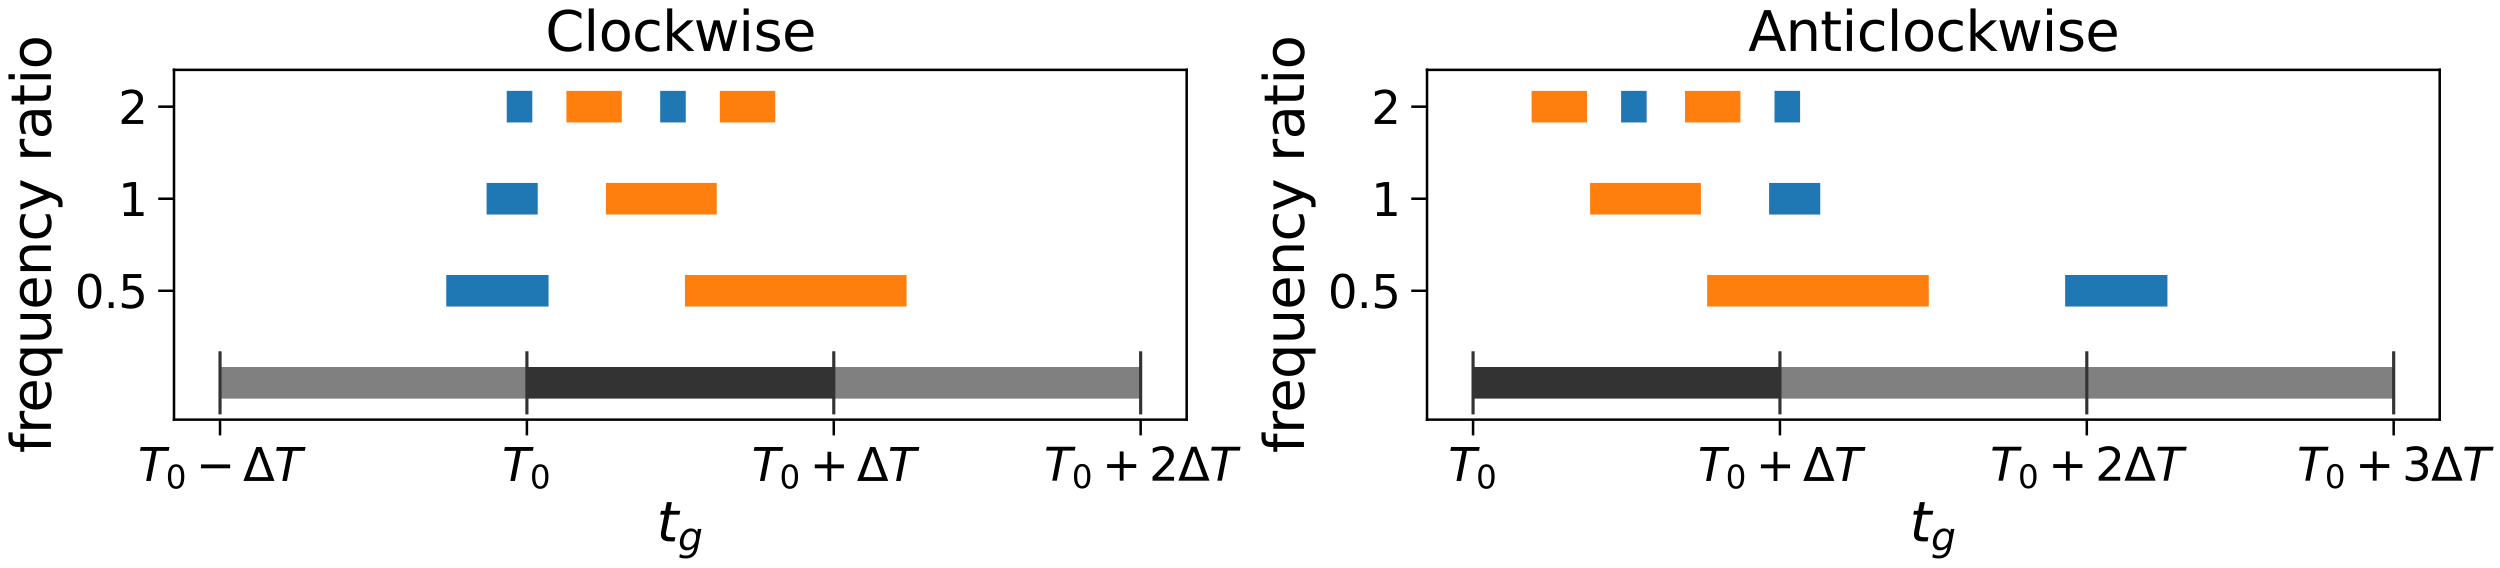 <?xml version="1.0" encoding="utf-8" standalone="no"?>
<!DOCTYPE svg PUBLIC "-//W3C//DTD SVG 1.1//EN"
  "http://www.w3.org/Graphics/SVG/1.1/DTD/svg11.dtd">
<svg xmlns:xlink="http://www.w3.org/1999/xlink" width="792pt" height="180pt" viewBox="0 0 792 180" xmlns="http://www.w3.org/2000/svg" version="1.1">
 <defs>
  <style type="text/css">*{stroke-linejoin: round; stroke-linecap: butt}</style>
 </defs>
 <g id="figure_1">
  <g id="patch_1">
   <path d="M 0 180 
L 792 180 
L 792 0 
L 0 0 
z
" style="fill: #ffffff"/>
  </g>
  <g id="axes_1">
   <g id="patch_2">
    <path d="M 55.125 132.938 
L 375.94 132.938 
L 375.94 22.13 
L 55.125 22.13 
z
" style="fill: #ffffff"/>
   </g>
   <g id="matplotlib.axis_1">
    <g id="xtick_1">
     <g id="line2d_1">
      <defs>
       <path id="md4eec7b80d" d="M 0 0 
L 0 5 
" style="stroke: #000000; stroke-width: 0.8"/>
      </defs>
      <g>
       <use xlink:href="#md4eec7b80d" x="69.707" y="132.938" style="stroke: #000000; stroke-width: 0.8"/>
      </g>
     </g>
     <g id="text_1">
      <!-- $T_0 - \Delta T$ -->
      <g transform="translate(43.715 152.379) scale(0.144 -0.144)">
       <defs>
        <path id="DejaVuSans-Oblique-54" d="M 378 4666 
L 4325 4666 
L 4225 4134 
L 2559 4134 
L 1759 0 
L 1125 0 
L 1925 4134 
L 275 4134 
L 378 4666 
z
" transform="scale(0.016)"/>
        <path id="DejaVuSans-30" d="M 2034 4250 
Q 1547 4250 1301 3770 
Q 1056 3291 1056 2328 
Q 1056 1369 1301 889 
Q 1547 409 2034 409 
Q 2525 409 2770 889 
Q 3016 1369 3016 2328 
Q 3016 3291 2770 3770 
Q 2525 4250 2034 4250 
z
M 2034 4750 
Q 2819 4750 3233 4129 
Q 3647 3509 3647 2328 
Q 3647 1150 3233 529 
Q 2819 -91 2034 -91 
Q 1250 -91 836 529 
Q 422 1150 422 2328 
Q 422 3509 836 4129 
Q 1250 4750 2034 4750 
z
" transform="scale(0.016)"/>
        <path id="DejaVuSans-2212" d="M 678 2272 
L 4684 2272 
L 4684 1741 
L 678 1741 
L 678 2272 
z
" transform="scale(0.016)"/>
        <path id="DejaVuSans-394" d="M 2188 4044 
L 906 525 
L 3472 525 
L 2188 4044 
z
M 50 0 
L 1831 4666 
L 2547 4666 
L 4325 0 
L 50 0 
z
" transform="scale(0.016)"/>
       </defs>
       <use xlink:href="#DejaVuSans-Oblique-54" transform="translate(0 0.094)"/>
       <use xlink:href="#DejaVuSans-30" transform="translate(61.084 -16.312) scale(0.7)"/>
       <use xlink:href="#DejaVuSans-2212" transform="translate(127.837 0.094)"/>
       <use xlink:href="#DejaVuSans-394" transform="translate(231.108 0.094)"/>
       <use xlink:href="#DejaVuSans-Oblique-54" transform="translate(299.517 0.094)"/>
      </g>
     </g>
    </g>
    <g id="xtick_2">
     <g id="line2d_2">
      <g>
       <use xlink:href="#md4eec7b80d" x="166.924" y="132.938" style="stroke: #000000; stroke-width: 0.8"/>
      </g>
     </g>
     <g id="text_2">
      <!-- $T_0$ -->
      <g transform="translate(159.076 152.379) scale(0.144 -0.144)">
       <use xlink:href="#DejaVuSans-Oblique-54" transform="translate(0 0.094)"/>
       <use xlink:href="#DejaVuSans-30" transform="translate(61.084 -16.312) scale(0.7)"/>
      </g>
     </g>
    </g>
    <g id="xtick_3">
     <g id="line2d_3">
      <g>
       <use xlink:href="#md4eec7b80d" x="264.141" y="132.938" style="stroke: #000000; stroke-width: 0.8"/>
      </g>
     </g>
     <g id="text_3">
      <!-- $T_0 + \Delta T$ -->
      <g transform="translate(238.149 152.379) scale(0.144 -0.144)">
       <defs>
        <path id="DejaVuSans-2b" d="M 2944 4013 
L 2944 2272 
L 4684 2272 
L 4684 1741 
L 2944 1741 
L 2944 0 
L 2419 0 
L 2419 1741 
L 678 1741 
L 678 2272 
L 2419 2272 
L 2419 4013 
L 2944 4013 
z
" transform="scale(0.016)"/>
       </defs>
       <use xlink:href="#DejaVuSans-Oblique-54" transform="translate(0 0.094)"/>
       <use xlink:href="#DejaVuSans-30" transform="translate(61.084 -16.312) scale(0.7)"/>
       <use xlink:href="#DejaVuSans-2b" transform="translate(127.837 0.094)"/>
       <use xlink:href="#DejaVuSans-394" transform="translate(231.108 0.094)"/>
       <use xlink:href="#DejaVuSans-Oblique-54" transform="translate(299.517 0.094)"/>
      </g>
     </g>
    </g>
    <g id="xtick_4">
     <g id="line2d_4">
      <g>
       <use xlink:href="#md4eec7b80d" x="361.357" y="132.938" style="stroke: #000000; stroke-width: 0.8"/>
      </g>
     </g>
     <g id="text_4">
      <!-- $T_0 + 2\Delta T$ -->
      <g transform="translate(330.757 152.379) scale(0.144 -0.144)">
       <defs>
        <path id="DejaVuSans-32" d="M 1228 531 
L 3431 531 
L 3431 0 
L 469 0 
L 469 531 
Q 828 903 1448 1529 
Q 2069 2156 2228 2338 
Q 2531 2678 2651 2914 
Q 2772 3150 2772 3378 
Q 2772 3750 2511 3984 
Q 2250 4219 1831 4219 
Q 1534 4219 1204 4116 
Q 875 4013 500 3803 
L 500 4441 
Q 881 4594 1212 4672 
Q 1544 4750 1819 4750 
Q 2544 4750 2975 4387 
Q 3406 4025 3406 3419 
Q 3406 3131 3298 2873 
Q 3191 2616 2906 2266 
Q 2828 2175 2409 1742 
Q 1991 1309 1228 531 
z
" transform="scale(0.016)"/>
       </defs>
       <use xlink:href="#DejaVuSans-Oblique-54" transform="translate(0 0.781)"/>
       <use xlink:href="#DejaVuSans-30" transform="translate(61.084 -15.625) scale(0.7)"/>
       <use xlink:href="#DejaVuSans-2b" transform="translate(127.837 0.781)"/>
       <use xlink:href="#DejaVuSans-32" transform="translate(231.108 0.781)"/>
       <use xlink:href="#DejaVuSans-394" transform="translate(294.731 0.781)"/>
       <use xlink:href="#DejaVuSans-Oblique-54" transform="translate(363.14 0.781)"/>
      </g>
     </g>
    </g>
    <g id="text_5">
     <!-- $t_g$ -->
     <g transform="translate(208.015 171.643) scale(0.173 -0.173)">
      <defs>
       <path id="DejaVuSans-Oblique-74" d="M 2706 3500 
L 2619 3053 
L 1472 3053 
L 1100 1153 
Q 1081 1047 1072 975 
Q 1063 903 1063 863 
Q 1063 663 1183 572 
Q 1303 481 1569 481 
L 2150 481 
L 2053 0 
L 1503 0 
Q 991 0 739 200 
Q 488 400 488 806 
Q 488 878 497 964 
Q 506 1050 525 1153 
L 897 3053 
L 409 3053 
L 500 3500 
L 978 3500 
L 1172 4494 
L 1747 4494 
L 1556 3500 
L 2706 3500 
z
" transform="scale(0.016)"/>
       <path id="DejaVuSans-Oblique-67" d="M 3816 3500 
L 3219 434 
Q 3047 -456 2561 -893 
Q 2075 -1331 1253 -1331 
Q 950 -1331 690 -1286 
Q 431 -1241 206 -1147 
L 313 -588 
Q 525 -725 762 -790 
Q 1000 -856 1269 -856 
Q 1816 -856 2167 -557 
Q 2519 -259 2631 300 
L 2681 563 
Q 2441 288 2122 144 
Q 1803 0 1434 0 
Q 903 0 598 351 
Q 294 703 294 1319 
Q 294 1803 478 2267 
Q 663 2731 997 3091 
Q 1219 3328 1514 3456 
Q 1809 3584 2131 3584 
Q 2484 3584 2746 3420 
Q 3009 3256 3138 2956 
L 3238 3500 
L 3816 3500 
z
M 2950 2216 
Q 2950 2641 2750 2872 
Q 2550 3103 2181 3103 
Q 1953 3103 1747 3012 
Q 1541 2922 1394 2759 
Q 1156 2491 1023 2127 
Q 891 1763 891 1375 
Q 891 944 1092 712 
Q 1294 481 1672 481 
Q 2219 481 2584 976 
Q 2950 1472 2950 2216 
z
" transform="scale(0.016)"/>
      </defs>
      <use xlink:href="#DejaVuSans-Oblique-74" transform="translate(0 0.781)"/>
      <use xlink:href="#DejaVuSans-Oblique-67" transform="translate(39.209 -15.625) scale(0.7)"/>
     </g>
    </g>
   </g>
   <g id="matplotlib.axis_2">
    <g id="ytick_1">
     <g id="line2d_5">
      <defs>
       <path id="m2112904cf8" d="M 0 0 
L -5 0 
" style="stroke: #000000; stroke-width: 0.8"/>
      </defs>
      <g>
       <use xlink:href="#m2112904cf8" x="55.125" y="92.114" style="stroke: #000000; stroke-width: 0.8"/>
      </g>
     </g>
     <g id="text_6">
      <!-- 0.5 -->
      <g transform="translate(23.724 97.585) scale(0.144 -0.144)">
       <defs>
        <path id="DejaVuSans-2e" d="M 684 794 
L 1344 794 
L 1344 0 
L 684 0 
L 684 794 
z
" transform="scale(0.016)"/>
        <path id="DejaVuSans-35" d="M 691 4666 
L 3169 4666 
L 3169 4134 
L 1269 4134 
L 1269 2991 
Q 1406 3038 1543 3061 
Q 1681 3084 1819 3084 
Q 2600 3084 3056 2656 
Q 3513 2228 3513 1497 
Q 3513 744 3044 326 
Q 2575 -91 1722 -91 
Q 1428 -91 1123 -41 
Q 819 9 494 109 
L 494 744 
Q 775 591 1075 516 
Q 1375 441 1709 441 
Q 2250 441 2565 725 
Q 2881 1009 2881 1497 
Q 2881 1984 2565 2268 
Q 2250 2553 1709 2553 
Q 1456 2553 1204 2497 
Q 953 2441 691 2322 
L 691 4666 
z
" transform="scale(0.016)"/>
       </defs>
       <use xlink:href="#DejaVuSans-30"/>
       <use xlink:href="#DejaVuSans-2e" x="63.623"/>
       <use xlink:href="#DejaVuSans-35" x="95.41"/>
      </g>
     </g>
    </g>
    <g id="ytick_2">
     <g id="line2d_6">
      <g>
       <use xlink:href="#m2112904cf8" x="55.125" y="62.954" style="stroke: #000000; stroke-width: 0.8"/>
      </g>
     </g>
     <g id="text_7">
      <!-- 1 -->
      <g transform="translate(37.463 68.425) scale(0.144 -0.144)">
       <defs>
        <path id="DejaVuSans-31" d="M 794 531 
L 1825 531 
L 1825 4091 
L 703 3866 
L 703 4441 
L 1819 4666 
L 2450 4666 
L 2450 531 
L 3481 531 
L 3481 0 
L 794 0 
L 794 531 
z
" transform="scale(0.016)"/>
       </defs>
       <use xlink:href="#DejaVuSans-31"/>
      </g>
     </g>
    </g>
    <g id="ytick_3">
     <g id="line2d_7">
      <g>
       <use xlink:href="#m2112904cf8" x="55.125" y="33.794" style="stroke: #000000; stroke-width: 0.8"/>
      </g>
     </g>
     <g id="text_8">
      <!-- 2 -->
      <g transform="translate(37.463 39.265) scale(0.144 -0.144)">
       <use xlink:href="#DejaVuSans-32"/>
      </g>
     </g>
    </g>
    <g id="text_9">
     <!-- frequency ratio -->
     <g transform="translate(16.13 143.533) rotate(-90) scale(0.173 -0.173)">
      <defs>
       <path id="DejaVuSans-66" d="M 2375 4863 
L 2375 4384 
L 1825 4384 
Q 1516 4384 1395 4259 
Q 1275 4134 1275 3809 
L 1275 3500 
L 2222 3500 
L 2222 3053 
L 1275 3053 
L 1275 0 
L 697 0 
L 697 3053 
L 147 3053 
L 147 3500 
L 697 3500 
L 697 3744 
Q 697 4328 969 4595 
Q 1241 4863 1831 4863 
L 2375 4863 
z
" transform="scale(0.016)"/>
       <path id="DejaVuSans-72" d="M 2631 2963 
Q 2534 3019 2420 3045 
Q 2306 3072 2169 3072 
Q 1681 3072 1420 2755 
Q 1159 2438 1159 1844 
L 1159 0 
L 581 0 
L 581 3500 
L 1159 3500 
L 1159 2956 
Q 1341 3275 1631 3429 
Q 1922 3584 2338 3584 
Q 2397 3584 2469 3576 
Q 2541 3569 2628 3553 
L 2631 2963 
z
" transform="scale(0.016)"/>
       <path id="DejaVuSans-65" d="M 3597 1894 
L 3597 1613 
L 953 1613 
Q 991 1019 1311 708 
Q 1631 397 2203 397 
Q 2534 397 2845 478 
Q 3156 559 3463 722 
L 3463 178 
Q 3153 47 2828 -22 
Q 2503 -91 2169 -91 
Q 1331 -91 842 396 
Q 353 884 353 1716 
Q 353 2575 817 3079 
Q 1281 3584 2069 3584 
Q 2775 3584 3186 3129 
Q 3597 2675 3597 1894 
z
M 3022 2063 
Q 3016 2534 2758 2815 
Q 2500 3097 2075 3097 
Q 1594 3097 1305 2825 
Q 1016 2553 972 2059 
L 3022 2063 
z
" transform="scale(0.016)"/>
       <path id="DejaVuSans-71" d="M 947 1747 
Q 947 1113 1208 752 
Q 1469 391 1925 391 
Q 2381 391 2643 752 
Q 2906 1113 2906 1747 
Q 2906 2381 2643 2742 
Q 2381 3103 1925 3103 
Q 1469 3103 1208 2742 
Q 947 2381 947 1747 
z
M 2906 525 
Q 2725 213 2448 61 
Q 2172 -91 1784 -91 
Q 1150 -91 751 415 
Q 353 922 353 1747 
Q 353 2572 751 3078 
Q 1150 3584 1784 3584 
Q 2172 3584 2448 3432 
Q 2725 3281 2906 2969 
L 2906 3500 
L 3481 3500 
L 3481 -1331 
L 2906 -1331 
L 2906 525 
z
" transform="scale(0.016)"/>
       <path id="DejaVuSans-75" d="M 544 1381 
L 544 3500 
L 1119 3500 
L 1119 1403 
Q 1119 906 1312 657 
Q 1506 409 1894 409 
Q 2359 409 2629 706 
Q 2900 1003 2900 1516 
L 2900 3500 
L 3475 3500 
L 3475 0 
L 2900 0 
L 2900 538 
Q 2691 219 2414 64 
Q 2138 -91 1772 -91 
Q 1169 -91 856 284 
Q 544 659 544 1381 
z
M 1991 3584 
L 1991 3584 
z
" transform="scale(0.016)"/>
       <path id="DejaVuSans-6e" d="M 3513 2113 
L 3513 0 
L 2938 0 
L 2938 2094 
Q 2938 2591 2744 2837 
Q 2550 3084 2163 3084 
Q 1697 3084 1428 2787 
Q 1159 2491 1159 1978 
L 1159 0 
L 581 0 
L 581 3500 
L 1159 3500 
L 1159 2956 
Q 1366 3272 1645 3428 
Q 1925 3584 2291 3584 
Q 2894 3584 3203 3211 
Q 3513 2838 3513 2113 
z
" transform="scale(0.016)"/>
       <path id="DejaVuSans-63" d="M 3122 3366 
L 3122 2828 
Q 2878 2963 2633 3030 
Q 2388 3097 2138 3097 
Q 1578 3097 1268 2742 
Q 959 2388 959 1747 
Q 959 1106 1268 751 
Q 1578 397 2138 397 
Q 2388 397 2633 464 
Q 2878 531 3122 666 
L 3122 134 
Q 2881 22 2623 -34 
Q 2366 -91 2075 -91 
Q 1284 -91 818 406 
Q 353 903 353 1747 
Q 353 2603 823 3093 
Q 1294 3584 2113 3584 
Q 2378 3584 2631 3529 
Q 2884 3475 3122 3366 
z
" transform="scale(0.016)"/>
       <path id="DejaVuSans-79" d="M 2059 -325 
Q 1816 -950 1584 -1140 
Q 1353 -1331 966 -1331 
L 506 -1331 
L 506 -850 
L 844 -850 
Q 1081 -850 1212 -737 
Q 1344 -625 1503 -206 
L 1606 56 
L 191 3500 
L 800 3500 
L 1894 763 
L 2988 3500 
L 3597 3500 
L 2059 -325 
z
" transform="scale(0.016)"/>
       <path id="DejaVuSans-20" transform="scale(0.016)"/>
       <path id="DejaVuSans-61" d="M 2194 1759 
Q 1497 1759 1228 1600 
Q 959 1441 959 1056 
Q 959 750 1161 570 
Q 1363 391 1709 391 
Q 2188 391 2477 730 
Q 2766 1069 2766 1631 
L 2766 1759 
L 2194 1759 
z
M 3341 1997 
L 3341 0 
L 2766 0 
L 2766 531 
Q 2569 213 2275 61 
Q 1981 -91 1556 -91 
Q 1019 -91 701 211 
Q 384 513 384 1019 
Q 384 1609 779 1909 
Q 1175 2209 1959 2209 
L 2766 2209 
L 2766 2266 
Q 2766 2663 2505 2880 
Q 2244 3097 1772 3097 
Q 1472 3097 1187 3025 
Q 903 2953 641 2809 
L 641 3341 
Q 956 3463 1253 3523 
Q 1550 3584 1831 3584 
Q 2591 3584 2966 3190 
Q 3341 2797 3341 1997 
z
" transform="scale(0.016)"/>
       <path id="DejaVuSans-74" d="M 1172 4494 
L 1172 3500 
L 2356 3500 
L 2356 3053 
L 1172 3053 
L 1172 1153 
Q 1172 725 1289 603 
Q 1406 481 1766 481 
L 2356 481 
L 2356 0 
L 1766 0 
Q 1100 0 847 248 
Q 594 497 594 1153 
L 594 3053 
L 172 3053 
L 172 3500 
L 594 3500 
L 594 4494 
L 1172 4494 
z
" transform="scale(0.016)"/>
       <path id="DejaVuSans-69" d="M 603 3500 
L 1178 3500 
L 1178 0 
L 603 0 
L 603 3500 
z
M 603 4863 
L 1178 4863 
L 1178 4134 
L 603 4134 
L 603 4863 
z
" transform="scale(0.016)"/>
       <path id="DejaVuSans-6f" d="M 1959 3097 
Q 1497 3097 1228 2736 
Q 959 2375 959 1747 
Q 959 1119 1226 758 
Q 1494 397 1959 397 
Q 2419 397 2687 759 
Q 2956 1122 2956 1747 
Q 2956 2369 2687 2733 
Q 2419 3097 1959 3097 
z
M 1959 3584 
Q 2709 3584 3137 3096 
Q 3566 2609 3566 1747 
Q 3566 888 3137 398 
Q 2709 -91 1959 -91 
Q 1206 -91 779 398 
Q 353 888 353 1747 
Q 353 2609 779 3096 
Q 1206 3584 1959 3584 
z
" transform="scale(0.016)"/>
      </defs>
      <use xlink:href="#DejaVuSans-66"/>
      <use xlink:href="#DejaVuSans-72" x="35.205"/>
      <use xlink:href="#DejaVuSans-65" x="74.068"/>
      <use xlink:href="#DejaVuSans-71" x="135.592"/>
      <use xlink:href="#DejaVuSans-75" x="199.068"/>
      <use xlink:href="#DejaVuSans-65" x="262.447"/>
      <use xlink:href="#DejaVuSans-6e" x="323.971"/>
      <use xlink:href="#DejaVuSans-63" x="387.35"/>
      <use xlink:href="#DejaVuSans-79" x="442.33"/>
      <use xlink:href="#DejaVuSans-20" x="501.51"/>
      <use xlink:href="#DejaVuSans-72" x="533.297"/>
      <use xlink:href="#DejaVuSans-61" x="574.41"/>
      <use xlink:href="#DejaVuSans-74" x="635.689"/>
      <use xlink:href="#DejaVuSans-69" x="674.898"/>
      <use xlink:href="#DejaVuSans-6f" x="702.682"/>
     </g>
    </g>
   </g>
   <g id="line2d_8">
    <path d="M 69.707 121.274 
L 166.924 121.274 
" clip-path="url(#p3c301cf789)" style="fill: none; stroke: #808080; stroke-width: 10"/>
   </g>
   <g id="line2d_9">
    <path d="M 166.924 121.274 
L 264.141 121.274 
" clip-path="url(#p3c301cf789)" style="fill: none; stroke: #333333; stroke-width: 10"/>
   </g>
   <g id="line2d_10">
    <path d="M 264.141 121.274 
L 361.357 121.274 
" clip-path="url(#p3c301cf789)" style="fill: none; stroke: #808080; stroke-width: 10"/>
   </g>
   <g id="line2d_11">
    <defs>
     <path id="mcf06b5cd9d" d="M 0 10 
L 0 -10 
" style="stroke: #333333"/>
    </defs>
    <g clip-path="url(#p3c301cf789)">
     <use xlink:href="#mcf06b5cd9d" x="69.707" y="121.274" style="fill: #333333; stroke: #333333"/>
     <use xlink:href="#mcf06b5cd9d" x="166.924" y="121.274" style="fill: #333333; stroke: #333333"/>
     <use xlink:href="#mcf06b5cd9d" x="264.141" y="121.274" style="fill: #333333; stroke: #333333"/>
     <use xlink:href="#mcf06b5cd9d" x="361.357" y="121.274" style="fill: #333333; stroke: #333333"/>
    </g>
   </g>
   <g id="line2d_12">
    <path d="M 141.38 92.114 
L 173.785 92.114 
" clip-path="url(#p3c301cf789)" style="fill: none; stroke: #1f77b4; stroke-width: 10"/>
   </g>
   <g id="line2d_13">
    <path d="M 216.993 92.114 
L 287.205 92.114 
" clip-path="url(#p3c301cf789)" style="fill: none; stroke: #ff7f0e; stroke-width: 10"/>
   </g>
   <g id="line2d_14">
    <path d="M 154.152 62.954 
L 170.355 62.954 
" clip-path="url(#p3c301cf789)" style="fill: none; stroke: #1f77b4; stroke-width: 10"/>
   </g>
   <g id="line2d_15">
    <path d="M 191.958 62.954 
L 227.064 62.954 
" clip-path="url(#p3c301cf789)" style="fill: none; stroke: #ff7f0e; stroke-width: 10"/>
   </g>
   <g id="line2d_16">
    <path d="M 160.538 33.794 
L 168.639 33.794 
" clip-path="url(#p3c301cf789)" style="fill: none; stroke: #1f77b4; stroke-width: 10"/>
   </g>
   <g id="line2d_17">
    <path d="M 179.441 33.794 
L 196.994 33.794 
" clip-path="url(#p3c301cf789)" style="fill: none; stroke: #ff7f0e; stroke-width: 10"/>
   </g>
   <g id="line2d_18">
    <path d="M 209.146 33.794 
L 217.248 33.794 
" clip-path="url(#p3c301cf789)" style="fill: none; stroke: #1f77b4; stroke-width: 10"/>
   </g>
   <g id="line2d_19">
    <path d="M 228.049 33.794 
L 245.602 33.794 
" clip-path="url(#p3c301cf789)" style="fill: none; stroke: #ff7f0e; stroke-width: 10"/>
   </g>
   <g id="patch_3">
    <path d="M 55.125 132.938 
L 55.125 22.13 
" style="fill: none; stroke: #000000; stroke-width: 0.8; stroke-linejoin: miter; stroke-linecap: square"/>
   </g>
   <g id="patch_4">
    <path d="M 375.94 132.938 
L 375.94 22.13 
" style="fill: none; stroke: #000000; stroke-width: 0.8; stroke-linejoin: miter; stroke-linecap: square"/>
   </g>
   <g id="patch_5">
    <path d="M 55.125 132.938 
L 375.94 132.938 
" style="fill: none; stroke: #000000; stroke-width: 0.8; stroke-linejoin: miter; stroke-linecap: square"/>
   </g>
   <g id="patch_6">
    <path d="M 55.125 22.13 
L 375.94 22.13 
" style="fill: none; stroke: #000000; stroke-width: 0.8; stroke-linejoin: miter; stroke-linecap: square"/>
   </g>
   <g id="text_10">
    <!-- Clockwise -->
    <g transform="translate(172.775 16.13) scale(0.173 -0.173)">
     <defs>
      <path id="DejaVuSans-43" d="M 4122 4306 
L 4122 3641 
Q 3803 3938 3442 4084 
Q 3081 4231 2675 4231 
Q 1875 4231 1450 3742 
Q 1025 3253 1025 2328 
Q 1025 1406 1450 917 
Q 1875 428 2675 428 
Q 3081 428 3442 575 
Q 3803 722 4122 1019 
L 4122 359 
Q 3791 134 3420 21 
Q 3050 -91 2638 -91 
Q 1578 -91 968 557 
Q 359 1206 359 2328 
Q 359 3453 968 4101 
Q 1578 4750 2638 4750 
Q 3056 4750 3426 4639 
Q 3797 4528 4122 4306 
z
" transform="scale(0.016)"/>
      <path id="DejaVuSans-6c" d="M 603 4863 
L 1178 4863 
L 1178 0 
L 603 0 
L 603 4863 
z
" transform="scale(0.016)"/>
      <path id="DejaVuSans-6b" d="M 581 4863 
L 1159 4863 
L 1159 1991 
L 2875 3500 
L 3609 3500 
L 1753 1863 
L 3688 0 
L 2938 0 
L 1159 1709 
L 1159 0 
L 581 0 
L 581 4863 
z
" transform="scale(0.016)"/>
      <path id="DejaVuSans-77" d="M 269 3500 
L 844 3500 
L 1563 769 
L 2278 3500 
L 2956 3500 
L 3675 769 
L 4391 3500 
L 4966 3500 
L 4050 0 
L 3372 0 
L 2619 2869 
L 1863 0 
L 1184 0 
L 269 3500 
z
" transform="scale(0.016)"/>
      <path id="DejaVuSans-73" d="M 2834 3397 
L 2834 2853 
Q 2591 2978 2328 3040 
Q 2066 3103 1784 3103 
Q 1356 3103 1142 2972 
Q 928 2841 928 2578 
Q 928 2378 1081 2264 
Q 1234 2150 1697 2047 
L 1894 2003 
Q 2506 1872 2764 1633 
Q 3022 1394 3022 966 
Q 3022 478 2636 193 
Q 2250 -91 1575 -91 
Q 1294 -91 989 -36 
Q 684 19 347 128 
L 347 722 
Q 666 556 975 473 
Q 1284 391 1588 391 
Q 1994 391 2212 530 
Q 2431 669 2431 922 
Q 2431 1156 2273 1281 
Q 2116 1406 1581 1522 
L 1381 1569 
Q 847 1681 609 1914 
Q 372 2147 372 2553 
Q 372 3047 722 3315 
Q 1072 3584 1716 3584 
Q 2034 3584 2315 3537 
Q 2597 3491 2834 3397 
z
" transform="scale(0.016)"/>
     </defs>
     <use xlink:href="#DejaVuSans-43"/>
     <use xlink:href="#DejaVuSans-6c" x="69.824"/>
     <use xlink:href="#DejaVuSans-6f" x="97.607"/>
     <use xlink:href="#DejaVuSans-63" x="158.789"/>
     <use xlink:href="#DejaVuSans-6b" x="213.77"/>
     <use xlink:href="#DejaVuSans-77" x="271.68"/>
     <use xlink:href="#DejaVuSans-69" x="353.467"/>
     <use xlink:href="#DejaVuSans-73" x="381.25"/>
     <use xlink:href="#DejaVuSans-65" x="433.35"/>
    </g>
   </g>
  </g>
  <g id="axes_2">
   <g id="patch_7">
    <path d="M 452.084 132.938 
L 772.9 132.938 
L 772.9 22.13 
L 452.084 22.13 
z
" style="fill: #ffffff"/>
   </g>
   <g id="matplotlib.axis_3">
    <g id="xtick_5">
     <g id="line2d_20">
      <g>
       <use xlink:href="#md4eec7b80d" x="466.667" y="132.938" style="stroke: #000000; stroke-width: 0.8"/>
      </g>
     </g>
     <g id="text_11">
      <!-- $T_0$ -->
      <g transform="translate(458.819 152.379) scale(0.144 -0.144)">
       <use xlink:href="#DejaVuSans-Oblique-54" transform="translate(0 0.094)"/>
       <use xlink:href="#DejaVuSans-30" transform="translate(61.084 -16.312) scale(0.7)"/>
      </g>
     </g>
    </g>
    <g id="xtick_6">
     <g id="line2d_21">
      <g>
       <use xlink:href="#md4eec7b80d" x="563.884" y="132.938" style="stroke: #000000; stroke-width: 0.8"/>
      </g>
     </g>
     <g id="text_12">
      <!-- $T_0 + \Delta T$ -->
      <g transform="translate(537.892 152.379) scale(0.144 -0.144)">
       <use xlink:href="#DejaVuSans-Oblique-54" transform="translate(0 0.094)"/>
       <use xlink:href="#DejaVuSans-30" transform="translate(61.084 -16.312) scale(0.7)"/>
       <use xlink:href="#DejaVuSans-2b" transform="translate(127.837 0.094)"/>
       <use xlink:href="#DejaVuSans-394" transform="translate(231.108 0.094)"/>
       <use xlink:href="#DejaVuSans-Oblique-54" transform="translate(299.517 0.094)"/>
      </g>
     </g>
    </g>
    <g id="xtick_7">
     <g id="line2d_22">
      <g>
       <use xlink:href="#md4eec7b80d" x="661.1" y="132.938" style="stroke: #000000; stroke-width: 0.8"/>
      </g>
     </g>
     <g id="text_13">
      <!-- $T_0 + 2\Delta T$ -->
      <g transform="translate(630.5 152.379) scale(0.144 -0.144)">
       <use xlink:href="#DejaVuSans-Oblique-54" transform="translate(0 0.781)"/>
       <use xlink:href="#DejaVuSans-30" transform="translate(61.084 -15.625) scale(0.7)"/>
       <use xlink:href="#DejaVuSans-2b" transform="translate(127.837 0.781)"/>
       <use xlink:href="#DejaVuSans-32" transform="translate(231.108 0.781)"/>
       <use xlink:href="#DejaVuSans-394" transform="translate(294.731 0.781)"/>
       <use xlink:href="#DejaVuSans-Oblique-54" transform="translate(363.14 0.781)"/>
      </g>
     </g>
    </g>
    <g id="xtick_8">
     <g id="line2d_23">
      <g>
       <use xlink:href="#md4eec7b80d" x="758.317" y="132.938" style="stroke: #000000; stroke-width: 0.8"/>
      </g>
     </g>
     <g id="text_14">
      <!-- $T_0 + 3\Delta T$ -->
      <g transform="translate(727.717 152.379) scale(0.144 -0.144)">
       <defs>
        <path id="DejaVuSans-33" d="M 2597 2516 
Q 3050 2419 3304 2112 
Q 3559 1806 3559 1356 
Q 3559 666 3084 287 
Q 2609 -91 1734 -91 
Q 1441 -91 1130 -33 
Q 819 25 488 141 
L 488 750 
Q 750 597 1062 519 
Q 1375 441 1716 441 
Q 2309 441 2620 675 
Q 2931 909 2931 1356 
Q 2931 1769 2642 2001 
Q 2353 2234 1838 2234 
L 1294 2234 
L 1294 2753 
L 1863 2753 
Q 2328 2753 2575 2939 
Q 2822 3125 2822 3475 
Q 2822 3834 2567 4026 
Q 2313 4219 1838 4219 
Q 1578 4219 1281 4162 
Q 984 4106 628 3988 
L 628 4550 
Q 988 4650 1302 4700 
Q 1616 4750 1894 4750 
Q 2613 4750 3031 4423 
Q 3450 4097 3450 3541 
Q 3450 3153 3228 2886 
Q 3006 2619 2597 2516 
z
" transform="scale(0.016)"/>
       </defs>
       <use xlink:href="#DejaVuSans-Oblique-54" transform="translate(0 0.781)"/>
       <use xlink:href="#DejaVuSans-30" transform="translate(61.084 -15.625) scale(0.7)"/>
       <use xlink:href="#DejaVuSans-2b" transform="translate(127.837 0.781)"/>
       <use xlink:href="#DejaVuSans-33" transform="translate(231.108 0.781)"/>
       <use xlink:href="#DejaVuSans-394" transform="translate(294.731 0.781)"/>
       <use xlink:href="#DejaVuSans-Oblique-54" transform="translate(363.14 0.781)"/>
      </g>
     </g>
    </g>
    <g id="text_15">
     <!-- $t_g$ -->
     <g transform="translate(604.975 171.643) scale(0.173 -0.173)">
      <use xlink:href="#DejaVuSans-Oblique-74" transform="translate(0 0.781)"/>
      <use xlink:href="#DejaVuSans-Oblique-67" transform="translate(39.209 -15.625) scale(0.7)"/>
     </g>
    </g>
   </g>
   <g id="matplotlib.axis_4">
    <g id="ytick_4">
     <g id="line2d_24">
      <g>
       <use xlink:href="#m2112904cf8" x="452.084" y="92.114" style="stroke: #000000; stroke-width: 0.8"/>
      </g>
     </g>
     <g id="text_16">
      <!-- 0.5 -->
      <g transform="translate(420.684 97.585) scale(0.144 -0.144)">
       <use xlink:href="#DejaVuSans-30"/>
       <use xlink:href="#DejaVuSans-2e" x="63.623"/>
       <use xlink:href="#DejaVuSans-35" x="95.41"/>
      </g>
     </g>
    </g>
    <g id="ytick_5">
     <g id="line2d_25">
      <g>
       <use xlink:href="#m2112904cf8" x="452.084" y="62.954" style="stroke: #000000; stroke-width: 0.8"/>
      </g>
     </g>
     <g id="text_17">
      <!-- 1 -->
      <g transform="translate(434.422 68.425) scale(0.144 -0.144)">
       <use xlink:href="#DejaVuSans-31"/>
      </g>
     </g>
    </g>
    <g id="ytick_6">
     <g id="line2d_26">
      <g>
       <use xlink:href="#m2112904cf8" x="452.084" y="33.794" style="stroke: #000000; stroke-width: 0.8"/>
      </g>
     </g>
     <g id="text_18">
      <!-- 2 -->
      <g transform="translate(434.422 39.265) scale(0.144 -0.144)">
       <use xlink:href="#DejaVuSans-32"/>
      </g>
     </g>
    </g>
    <g id="text_19">
     <!-- frequency ratio -->
     <g transform="translate(413.09 143.533) rotate(-90) scale(0.173 -0.173)">
      <use xlink:href="#DejaVuSans-66"/>
      <use xlink:href="#DejaVuSans-72" x="35.205"/>
      <use xlink:href="#DejaVuSans-65" x="74.068"/>
      <use xlink:href="#DejaVuSans-71" x="135.592"/>
      <use xlink:href="#DejaVuSans-75" x="199.068"/>
      <use xlink:href="#DejaVuSans-65" x="262.447"/>
      <use xlink:href="#DejaVuSans-6e" x="323.971"/>
      <use xlink:href="#DejaVuSans-63" x="387.35"/>
      <use xlink:href="#DejaVuSans-79" x="442.33"/>
      <use xlink:href="#DejaVuSans-20" x="501.51"/>
      <use xlink:href="#DejaVuSans-72" x="533.297"/>
      <use xlink:href="#DejaVuSans-61" x="574.41"/>
      <use xlink:href="#DejaVuSans-74" x="635.689"/>
      <use xlink:href="#DejaVuSans-69" x="674.898"/>
      <use xlink:href="#DejaVuSans-6f" x="702.682"/>
     </g>
    </g>
   </g>
   <g id="line2d_27">
    <path d="M 466.667 121.274 
L 563.884 121.274 
" clip-path="url(#p69f8dd10ca)" style="fill: none; stroke: #333333; stroke-width: 10"/>
   </g>
   <g id="line2d_28">
    <path d="M 563.884 121.274 
L 661.1 121.274 
L 758.317 121.274 
" clip-path="url(#p69f8dd10ca)" style="fill: none; stroke: #808080; stroke-width: 10"/>
   </g>
   <g id="line2d_29">
    <g clip-path="url(#p69f8dd10ca)">
     <use xlink:href="#mcf06b5cd9d" x="466.667" y="121.274" style="fill: #333333; stroke: #333333"/>
     <use xlink:href="#mcf06b5cd9d" x="563.884" y="121.274" style="fill: #333333; stroke: #333333"/>
     <use xlink:href="#mcf06b5cd9d" x="661.1" y="121.274" style="fill: #333333; stroke: #333333"/>
     <use xlink:href="#mcf06b5cd9d" x="758.317" y="121.274" style="fill: #333333; stroke: #333333"/>
    </g>
   </g>
   <g id="line2d_30">
    <path d="M 654.239 92.114 
L 686.644 92.114 
" clip-path="url(#p69f8dd10ca)" style="fill: none; stroke: #1f77b4; stroke-width: 10"/>
   </g>
   <g id="line2d_31">
    <path d="M 540.819 92.114 
L 611.031 92.114 
" clip-path="url(#p69f8dd10ca)" style="fill: none; stroke: #ff7f0e; stroke-width: 10"/>
   </g>
   <g id="line2d_32">
    <path d="M 560.453 62.954 
L 576.656 62.954 
" clip-path="url(#p69f8dd10ca)" style="fill: none; stroke: #1f77b4; stroke-width: 10"/>
   </g>
   <g id="line2d_33">
    <path d="M 503.743 62.954 
L 538.849 62.954 
" clip-path="url(#p69f8dd10ca)" style="fill: none; stroke: #ff7f0e; stroke-width: 10"/>
   </g>
   <g id="line2d_34">
    <path d="M 513.56 33.794 
L 521.661 33.794 
" clip-path="url(#p69f8dd10ca)" style="fill: none; stroke: #1f77b4; stroke-width: 10"/>
   </g>
   <g id="line2d_35">
    <path d="M 485.205 33.794 
L 502.758 33.794 
" clip-path="url(#p69f8dd10ca)" style="fill: none; stroke: #ff7f0e; stroke-width: 10"/>
   </g>
   <g id="line2d_36">
    <path d="M 562.168 33.794 
L 570.27 33.794 
" clip-path="url(#p69f8dd10ca)" style="fill: none; stroke: #1f77b4; stroke-width: 10"/>
   </g>
   <g id="line2d_37">
    <path d="M 533.813 33.794 
L 551.366 33.794 
" clip-path="url(#p69f8dd10ca)" style="fill: none; stroke: #ff7f0e; stroke-width: 10"/>
   </g>
   <g id="patch_8">
    <path d="M 452.084 132.938 
L 452.084 22.13 
" style="fill: none; stroke: #000000; stroke-width: 0.8; stroke-linejoin: miter; stroke-linecap: square"/>
   </g>
   <g id="patch_9">
    <path d="M 772.9 132.938 
L 772.9 22.13 
" style="fill: none; stroke: #000000; stroke-width: 0.8; stroke-linejoin: miter; stroke-linecap: square"/>
   </g>
   <g id="patch_10">
    <path d="M 452.084 132.938 
L 772.9 132.938 
" style="fill: none; stroke: #000000; stroke-width: 0.8; stroke-linejoin: miter; stroke-linecap: square"/>
   </g>
   <g id="patch_11">
    <path d="M 452.084 22.13 
L 772.9 22.13 
" style="fill: none; stroke: #000000; stroke-width: 0.8; stroke-linejoin: miter; stroke-linecap: square"/>
   </g>
   <g id="text_20">
    <!-- Anticlockwise -->
    <g transform="translate(553.844 16.13) scale(0.173 -0.173)">
     <defs>
      <path id="DejaVuSans-41" d="M 2188 4044 
L 1331 1722 
L 3047 1722 
L 2188 4044 
z
M 1831 4666 
L 2547 4666 
L 4325 0 
L 3669 0 
L 3244 1197 
L 1141 1197 
L 716 0 
L 50 0 
L 1831 4666 
z
" transform="scale(0.016)"/>
     </defs>
     <use xlink:href="#DejaVuSans-41"/>
     <use xlink:href="#DejaVuSans-6e" x="68.408"/>
     <use xlink:href="#DejaVuSans-74" x="131.787"/>
     <use xlink:href="#DejaVuSans-69" x="170.996"/>
     <use xlink:href="#DejaVuSans-63" x="198.779"/>
     <use xlink:href="#DejaVuSans-6c" x="253.76"/>
     <use xlink:href="#DejaVuSans-6f" x="281.543"/>
     <use xlink:href="#DejaVuSans-63" x="342.725"/>
     <use xlink:href="#DejaVuSans-6b" x="397.705"/>
     <use xlink:href="#DejaVuSans-77" x="455.615"/>
     <use xlink:href="#DejaVuSans-69" x="537.402"/>
     <use xlink:href="#DejaVuSans-73" x="565.186"/>
     <use xlink:href="#DejaVuSans-65" x="617.285"/>
    </g>
   </g>
  </g>
 </g>
 <defs>
  <clipPath id="p3c301cf789">
   <rect x="55.125" y="22.13" width="320.815" height="110.807"/>
  </clipPath>
  <clipPath id="p69f8dd10ca">
   <rect x="452.084" y="22.13" width="320.815" height="110.807"/>
  </clipPath>
 </defs>
</svg>
